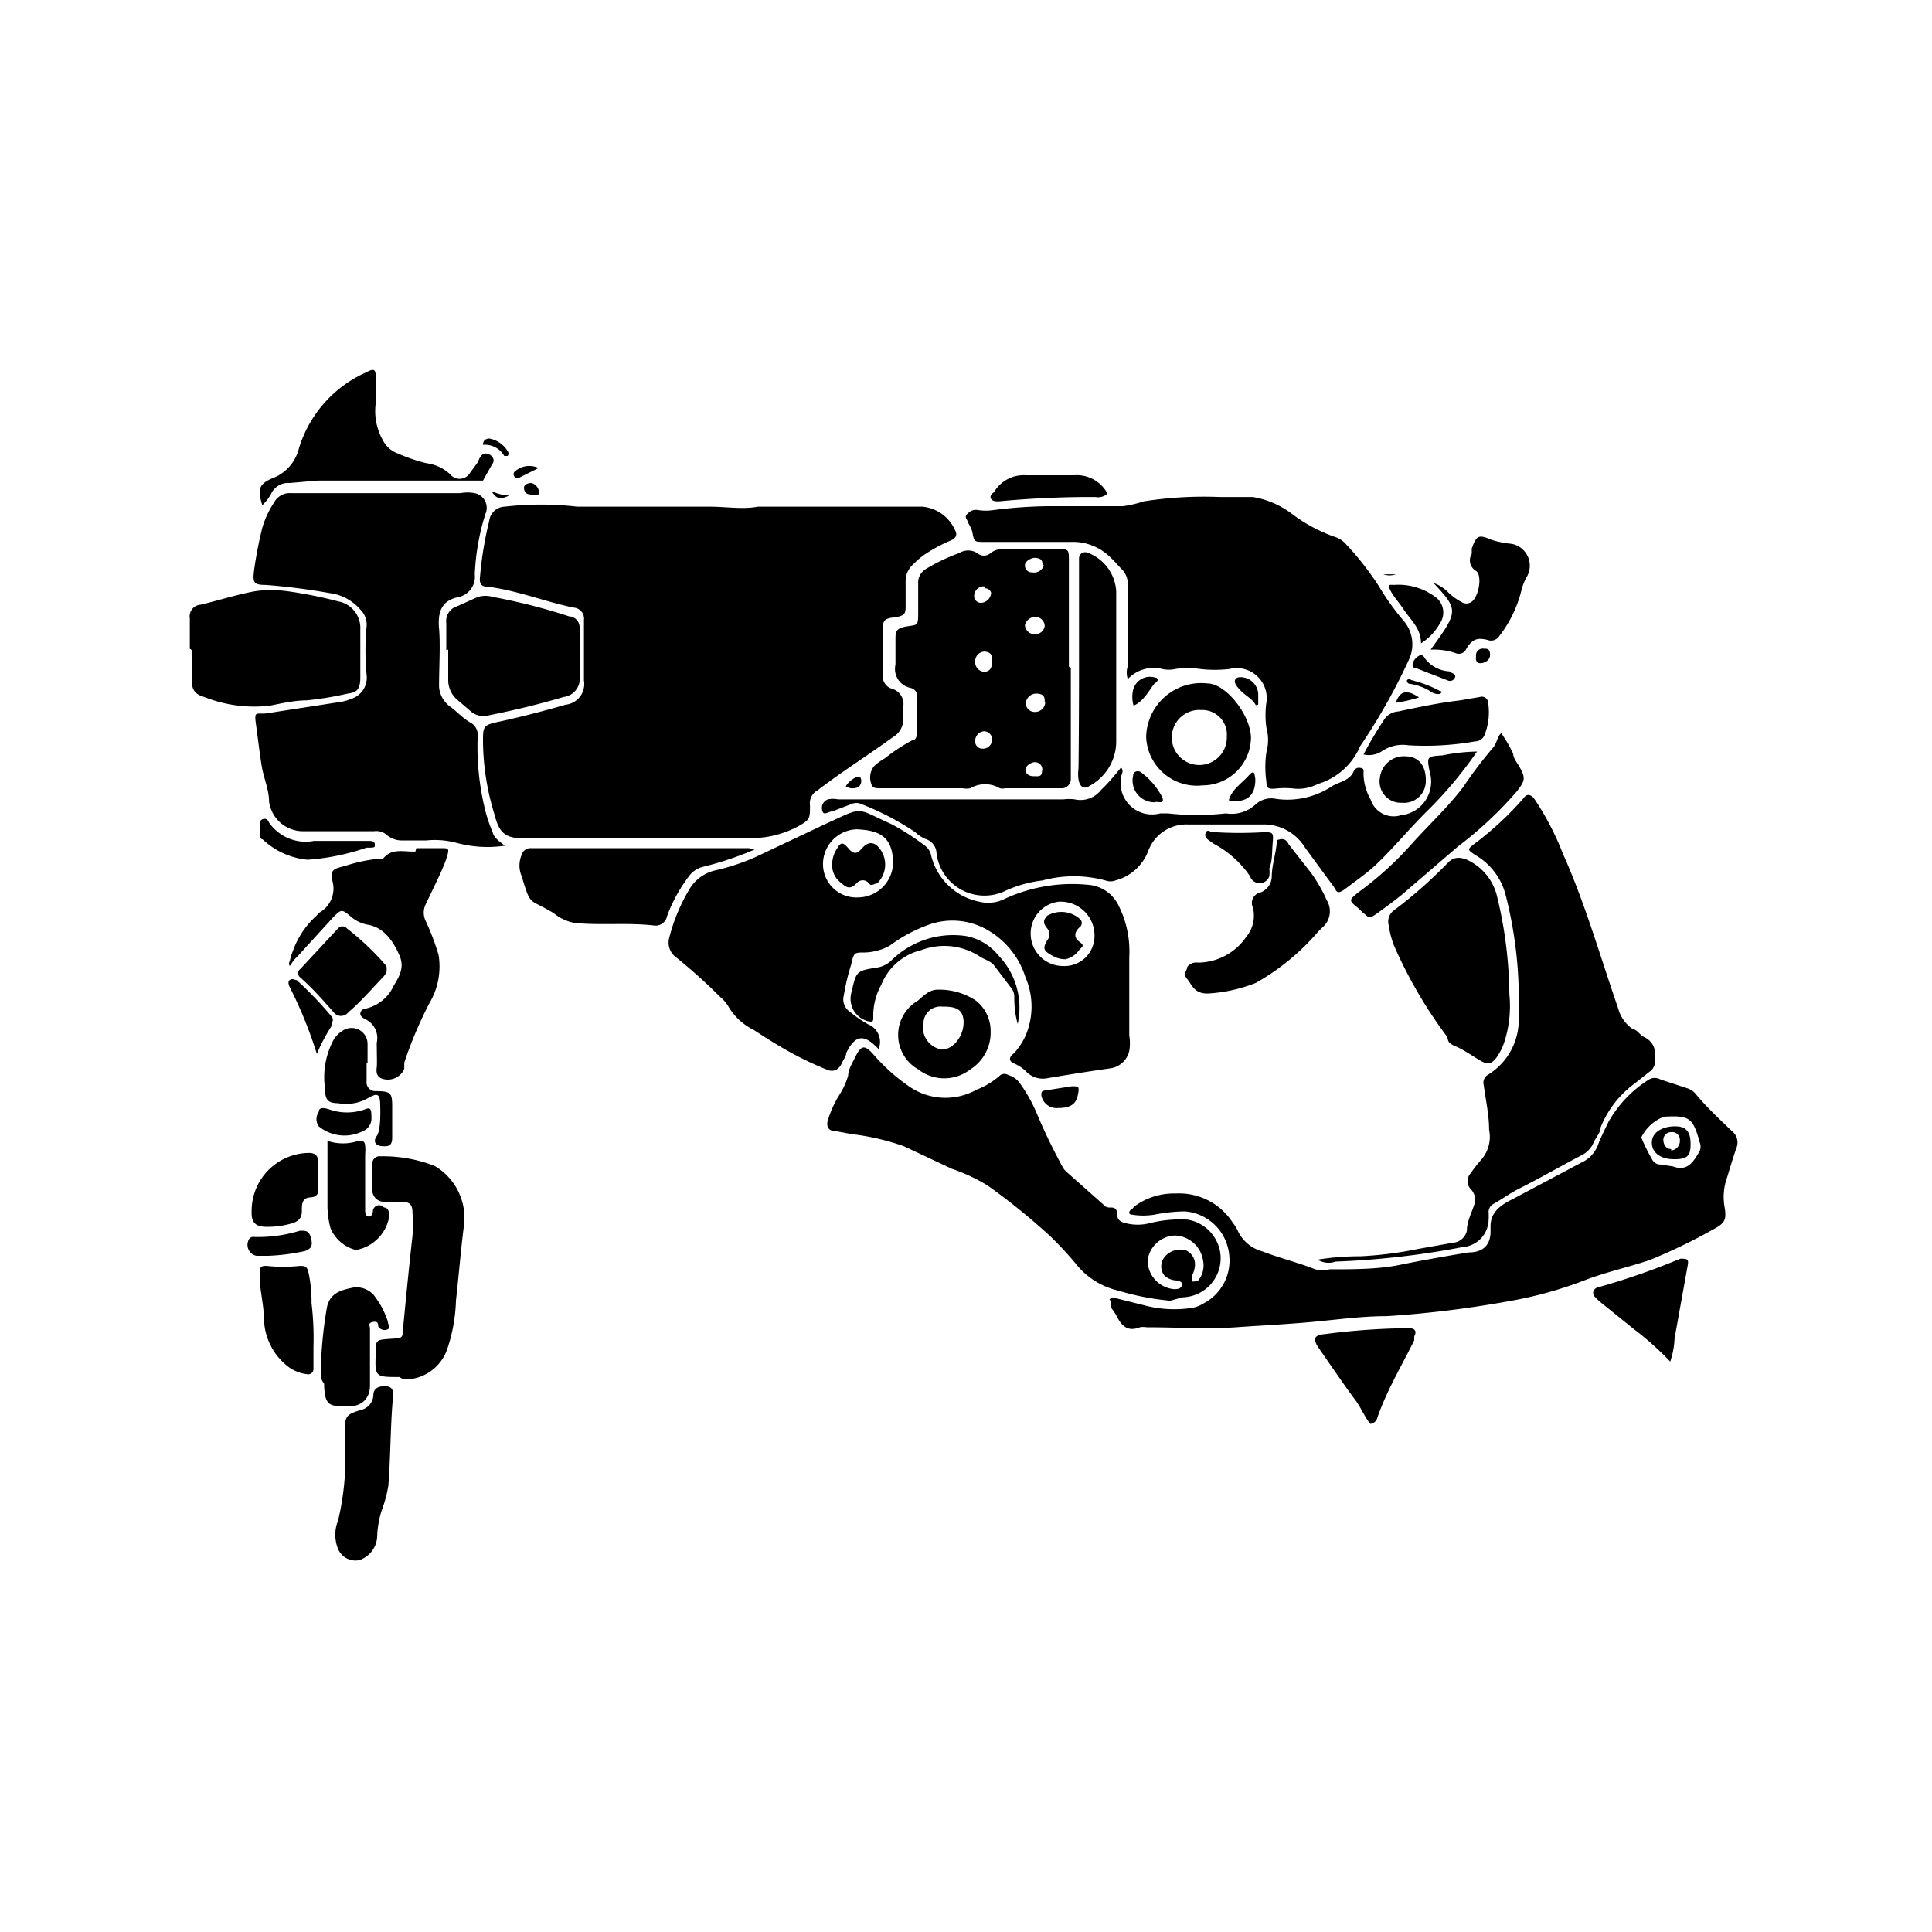 <svg xmlns="http://www.w3.org/2000/svg" class="HeroAbility-icon HeroAbility-icon--hoverState" viewBox="0 0 40 40" preserveAspectRatio="xMidYMid meet"><g id="_Group_3" data-name="&lt;Group&gt;"><g id="_Group_4" data-name="&lt;Group&gt;"><path id="_Path_6" data-name="&lt;Path&gt;" d="M13.37,17.36H10.89c-.41,0-.55-.09-.65-.49A5.26,5.26,0,0,1,10,15.36c0-.32,0-.35.34-.42.46-.1.92-.22,1.37-.35a.43.43,0,0,0,.38-.5q0-.63,0-1.25a.23.23,0,0,0-.21-.26c-.59-.12-1.15-.35-1.76-.43-.17,0-.2-.07-.18-.23a7.38,7.38,0,0,1,.19-1.14.33.33,0,0,1,.32-.29,6.53,6.53,0,0,1,1.5,0h.26c.83,0,1.66,0,2.48,0,.35,0,.69.06,1,0,.7,0,1.39,0,2.09,0l1.32,0a.82.82,0,0,1,.67.48c.07.12,0,.19-.11.23a3.22,3.22,0,0,0-.53.29,1.77,1.77,0,0,0-.23.2.46.46,0,0,0-.15.35c0,.16,0,.33,0,.49s0,.22-.23.25-.24.07-.24.27,0,.62,0,.93a.26.26,0,0,0,.19.28.33.33,0,0,1,.23.38,1.09,1.09,0,0,0,0,.21.43.43,0,0,1-.21.41c-.51.37-1.05.71-1.56,1.1a.31.31,0,0,0-.16.32c0,.26,0,.29-.23.42a2.05,2.05,0,0,1-1.09.25C14.83,17.34,14.1,17.36,13.37,17.36Z"/><path id="_Path_7" data-name="&lt;Path&gt;" d="M23.35,14.06a.42.42,0,0,1,0-.27c0-.56,0-1.11,0-1.67a.44.44,0,0,0-.14-.35c-.07-.07-.13-.15-.21-.22a1.1,1.1,0,0,0-.83-.33c-.59,0-1.19,0-1.79,0-.21,0-.21,0-.25-.21a.7.7,0,0,0-.09-.19c0-.06-.1-.12,0-.19a.22.22,0,0,1,.21-.07,1.05,1.05,0,0,0,.32,0,9.75,9.75,0,0,1,1.13-.08c.52,0,1,0,1.55,0a2.4,2.4,0,0,0,.43-.1,8,8,0,0,1,1.57-.09c.23,0,.45,0,.69,0a1.85,1.85,0,0,1,.81.35,3.23,3.23,0,0,0,.87.47.51.51,0,0,1,.25.16,6,6,0,0,1,.68.87,5.11,5.11,0,0,0,.5.7.75.75,0,0,1,.11.84,12.48,12.48,0,0,1-1,1.77l0,0a1.38,1.38,0,0,1-.87.78.91.91,0,0,1-.47.1,1.75,1.75,0,0,0-.44,0c-.11,0-.16,0-.16-.14a2.17,2.17,0,0,1,0-.62.94.94,0,0,0,0-.5,1.89,1.89,0,0,1,0-.53.62.62,0,0,0-.76-.69,2.63,2.63,0,0,1-.62,0,1.61,1.61,0,0,0-.5,0,.63.63,0,0,1-.28,0A.73.73,0,0,0,23.35,14.06Z"/><path id="_Path_8" data-name="&lt;Path&gt;" d="M10.45,17.51a2.46,2.46,0,0,1-1-.06,1.73,1.73,0,0,0-.62-.05H8.3A.47.47,0,0,1,8,17.28a.33.33,0,0,0-.26-.07H6.26a.71.71,0,0,1-.69-.62c0-.24-.11-.48-.15-.72s-.08-.58-.12-.87,0-.21.21-.23L7,14.54a1,1,0,0,0,.27-.07.46.46,0,0,0,.32-.5,5.42,5.42,0,0,1,0-1,.43.43,0,0,0-.13-.35,1,1,0,0,0-.63-.34,13.28,13.28,0,0,0-1.33-.17c-.25,0-.27-.05-.24-.3a8.45,8.45,0,0,1,.17-.88,1.93,1.93,0,0,1,.24-.52.37.37,0,0,1,.36-.2H9.53a.82.82,0,0,1,.3,0,.31.31,0,0,1,.22.43,4.82,4.82,0,0,0-.22,1.25.43.43,0,0,1-.33.47l0,0c-.36.07-.44.31-.41.65s0,.8,0,1.21a.56.56,0,0,0,.23.41c.14.1.26.24.42.33a.29.29,0,0,1,.15.29,5.42,5.42,0,0,0,.15,1.5,2.92,2.92,0,0,0,.16.48C10.23,17.36,10.35,17.42,10.45,17.51Z"/><path id="_Compound_Path_3" data-name="&lt;Compound Path&gt;" d="M18.19,21.72c-.3-.32-.48-.3-.67.08,0,.07-.06.14-.09.21s-.12.21-.3.14a7,7,0,0,1-.92-.45c-.21-.12-.41-.25-.61-.38a1.24,1.24,0,0,1-.53-.5.72.72,0,0,0-.15-.17,11.32,11.32,0,0,0-.91-.82.38.38,0,0,1-.15-.43,3.73,3.73,0,0,1,.42-1,.84.84,0,0,1,.53-.38,4.48,4.48,0,0,0,.82-.27l1.46-.69c.81-.37.6-.34,1.36,0a4.86,4.86,0,0,1,.7.45.33.33,0,0,1,.13.21,1.29,1.29,0,0,0,1,.95.76.76,0,0,0,.52-.06,3.34,3.34,0,0,1,1.74-.29.76.76,0,0,1,.62.43,2.12,2.12,0,0,1,.22,1.07c0,.54,0,1.08,0,1.62a.94.94,0,0,1,0,.32.47.47,0,0,1-.4.36c-.43.06-.86.13-1.28.2a.48.48,0,0,1-.45-.13.78.78,0,0,0-.25-.17c-.12-.05-.12-.13,0-.22a1.43,1.43,0,0,0,.23-.35,1.53,1.53,0,0,0,0-1.22,1.72,1.72,0,0,0-.83-1,1.45,1.45,0,0,0-1.21-.07,3.08,3.08,0,0,0-.77.42,1.13,1.13,0,0,1-.51.14c-.23,0-.23,0-.29.26a4.43,4.43,0,0,0-.15.63.31.31,0,0,0,.13.34,2.33,2.33,0,0,0,.38.26A.39.39,0,0,1,18.19,21.72Zm.3-3.84c0-.57-.3-.69-.75-.71a.72.72,0,0,0-.7.75.69.69,0,0,0,.73.66A.73.73,0,0,0,18.49,17.87Zm4.17,1.52a.7.7,0,0,0-.75-.73.66.66,0,0,0-.57.62A.67.67,0,0,0,22,20,.62.62,0,0,0,22.66,19.4Z"/><path id="_Compound_Path_4" data-name="&lt;Compound Path&gt;" d="M24.34,24.71a1.32,1.32,0,0,1,1.18.6,1,1,0,0,1,.12.2.79.79,0,0,0,.5.4c.36.14.74.23,1.09.37a.68.68,0,0,0,.3,0c.48,0,1,0,1.44-.09s1-.19,1.44-.26c.26,0,.44-.12.45-.41,0,0,0-.09,0-.13,0-.31.23-.45.47-.57l1.41-.75a.65.65,0,0,0,.35-.38c.06-.16.14-.31.21-.46a2.47,2.47,0,0,1,.84-.88.24.24,0,0,1,.24,0l.55.18a.36.36,0,0,1,.17.11c.23.28.5.53.76.78a.3.3,0,0,1,.09.35c-.07.2-.13.4-.19.6a1.2,1.2,0,0,0-.06.59c.06.32,0,.37-.26.51a11.43,11.43,0,0,1-1.29.62c-.45.15-.91.25-1.35.42a8.31,8.31,0,0,1-1.56.43,22.08,22.08,0,0,1-2.53.31c-.52,0-1,.07-1.55.12s-1,.07-1.57.11-1.24,0-1.85,0a.43.43,0,0,0-.14,0c-.23.09-.36,0-.47-.21S23,27.12,23,27s-.06-.08,0-.12.07,0,.11,0l.56.14a2.42,2.42,0,0,0,1,.06.63.63,0,0,0,.24-.09,1,1,0,0,0,.54-1,1,1,0,0,0-.92-.91,3.55,3.55,0,0,0-.64.07,1.45,1.45,0,0,1-.44,0c-.08,0-.11-.06,0-.13a.31.31,0,0,1,.09-.08A1.38,1.38,0,0,1,24.34,24.71Zm10.3-.56c.29.11.42-.09.55-.32a.23.23,0,0,0,0-.18c-.14-.51-.21-.56-.74-.53h0a.88.88,0,0,0-.47.43.08.08,0,0,0,0,0,4,4,0,0,0,.24.48.19.19,0,0,0,.16.08Z"/><path id="_Path_9" data-name="&lt;Path&gt;" d="M27.28,26.08a5.31,5.31,0,0,1,.88-.07,7.76,7.76,0,0,0,1.19-.15l.73-.13a.32.32,0,0,0,.29-.25c0-.19.1-.37.16-.56a.31.31,0,0,0-.08-.3.24.24,0,0,1,0-.33,2.79,2.79,0,0,1,.2-.26.72.72,0,0,0,.18-.64c0-.31-.07-.61-.11-.92a.19.19,0,0,1,.09-.22A1.34,1.34,0,0,0,31.44,21a8.68,8.68,0,0,0-.27-2.48,1.34,1.34,0,0,0-.63-.82c-.16-.11-.17-.11,0-.24a6.62,6.62,0,0,0,1-.93c.07-.1.14-.09.22,0a5.79,5.79,0,0,1,.6,1.15c.45,1,.77,2.12,1.14,3.19a.76.76,0,0,0,.31.44c.08,0,.14.12.23.16.24.12.25.33.22.55a.25.25,0,0,1-.11.17l-.29.23a2.1,2.1,0,0,0-.72.92c0,.1-.09.2-.14.3a.51.51,0,0,1-.24.27c-.44.23-.87.48-1.31.7-.18.09-.34.21-.52.31a.19.19,0,0,0-.11.18,1.14,1.14,0,0,1,0,.16.58.58,0,0,1-.54.56,17.23,17.23,0,0,1-2.63.3A.43.43,0,0,1,27.28,26.08Z"/><path id="_Compound_Path_5" data-name="&lt;Compound Path&gt;" d="M22.17,13.84q0,1.06,0,2.11c0,.06,0,.12,0,.19s-.07.19-.2.18c-.39,0-.77,0-1.16,0a.23.23,0,0,1-.11,0,.6.6,0,0,0-.61,0,.41.41,0,0,1-.16,0H18.21c-.07,0-.15,0-.17-.09a.37.37,0,0,1,.06-.37,1.11,1.11,0,0,1,.22-.16,3.66,3.66,0,0,1,.58-.38c.08,0,.08-.11.09-.18a5.3,5.3,0,0,1,0-.69.18.18,0,0,0-.15-.21.4.4,0,0,1-.3-.48c0-.17,0-.34,0-.51s0-.24.23-.28.24,0,.24-.3,0-.39,0-.58a.33.33,0,0,1,.16-.31,3.82,3.82,0,0,1,.69-.33.35.35,0,0,1,.37,0,.21.21,0,0,0,.28,0,.38.38,0,0,1,.26-.08h1.14c.21,0,.22,0,.22.23q0,1.1,0,2.2Zm-.54.7c0-.09,0-.17-.16-.18a.22.22,0,0,0-.23.18.18.18,0,0,0,.18.2A.21.21,0,0,0,21.64,14.55Zm-1.09-.85c0-.1,0-.19-.16-.2a.2.2,0,0,0-.19.21.2.2,0,0,0,.19.21C20.51,13.9,20.54,13.81,20.54,13.69Zm.9-.92a.23.23,0,0,0-.22.17.2.2,0,0,0,.19.19.2.2,0,0,0,.22-.17A.2.2,0,0,0,21.44,12.77Zm-1.06,2.37a.2.2,0,0,0-.19.19.15.15,0,0,0,.15.17.19.19,0,0,0,.2-.17A.17.17,0,0,0,20.38,15.14Zm0-3a.2.2,0,0,0-.21.18.14.14,0,0,0,.15.16.22.22,0,0,0,.2-.21A.13.13,0,0,0,20.4,12.18Zm1.2-.48c0-.08-.06-.1-.14-.11s-.23.07-.22.16a.14.14,0,0,0,.15.14A.21.21,0,0,0,21.61,11.71Zm0,4.27a.15.15,0,0,0-.15-.15c-.09,0-.2.08-.2.16s.08.13.16.13S21.56,16.09,21.57,16Z"/><path id="_Path_10" data-name="&lt;Path&gt;" d="M30.58,15.56a8.45,8.45,0,0,1-1,1.2c-.38.37-.71.78-1.09,1.14-.19.18-.41.33-.62.49s-.19.05-.27-.05l-.58-.79a1,1,0,0,0-.89-.48c-.51,0-1,0-1.53,0a.84.84,0,0,0-.82.53,1,1,0,0,1-.69.63.29.29,0,0,1-.2,0,2.49,2.49,0,0,0-1.31,0,2.53,2.53,0,0,0-.8.23,1,1,0,0,1-1.39-.79.32.32,0,0,0-.23-.3.72.72,0,0,1-.21-.14,5.76,5.76,0,0,0-1.11-.58.25.25,0,0,0-.22,0l-.39.15c-.08,0-.17.09-.2,0a.19.19,0,0,1,.11-.25.52.52,0,0,1,.21,0h4.67a.93.93,0,0,1,.23,0,.54.54,0,0,0,.55-.2c.15-.14.28-.3.41-.46.07.08,0,.14,0,.21a.65.65,0,0,0,.81.74c.05,0,.11,0,.16,0a5.28,5.28,0,0,0,1.2,0,.73.73,0,0,0,.61-.18.48.48,0,0,1,.43-.12,1.67,1.67,0,0,0,1.17-.27c.16-.09.36-.11.44-.31a.12.12,0,0,1,.14-.06c.08,0,.06.08.06.13a1.14,1.14,0,0,0,.15.53.5.5,0,0,0,.62.32.7.7,0,0,0,.6-.9c-.06-.32-.06-.32.26-.34A4,4,0,0,1,30.58,15.56Z"/><path id="_Compound_Path_6" data-name="&lt;Compound Path&gt;" d="M24.23,26.93a5.32,5.32,0,0,1-1.08-.21,1.56,1.56,0,0,1-.88-.56,7.64,7.64,0,0,0-.52-.56,13.37,13.37,0,0,0-1.31-1.06,3.68,3.68,0,0,0-.73-.34l-1-.47a5,5,0,0,0-1.08-.25l-.32-.06c-.18,0-.22-.12-.15-.29a2.21,2.21,0,0,1,.23-.48,1.55,1.55,0,0,0,.17-.38c0-.12.08-.25.14-.37.13-.27.2-.28.4-.05a3.9,3.9,0,0,0,.69.62,1.32,1.32,0,0,0,1.43.09,1.59,1.59,0,0,0,.49-.3.15.15,0,0,1,.17,0,.43.43,0,0,1,.23.16,3.12,3.12,0,0,1,.35.62A12,12,0,0,0,22,24.16a.35.35,0,0,0,.09.11l.8.71A.2.2,0,0,0,23,25c.1,0,.13.05.13.15s.07.15.16.17a1,1,0,0,0,.53,0,2.64,2.64,0,0,1,.76-.07.82.82,0,0,1,.68.66.81.81,0,0,1-.78.95Zm-.47-.83a.6.6,0,0,0,.54.59c.07,0,.15,0,.17-.08s-.07-.09-.12-.1a.38.38,0,0,1-.25-.11.31.31,0,0,1,0-.36.42.42,0,0,1,.46-.15.32.32,0,0,1,.18.32.55.55,0,0,1-.06.2s0,.08,0,.11.09,0,.12,0a.49.49,0,0,0,.11-.41.61.61,0,0,0-.58-.53A.59.59,0,0,0,23.76,26.1Z"/><path id="_Path_11" data-name="&lt;Path&gt;" d="M3.93,13.43c0-.21,0-.42,0-.63a.24.24,0,0,1,.22-.28c.38-.09.75-.21,1.13-.28a2.44,2.44,0,0,1,.67,0A9,9,0,0,1,7,12.45a.56.56,0,0,1,.46.58c0,.32,0,.65,0,1s-.17.3-.35.35a6.78,6.78,0,0,1-.76.12c-.25,0-.51.06-.76.11a2.79,2.79,0,0,1-1.36-.18c-.22-.06-.27-.18-.26-.41s0-.37,0-.56Z"/><path id="_Path_12" data-name="&lt;Path&gt;" d="M31.25,20.59a2.41,2.41,0,0,1-.11,1,1.24,1.24,0,0,1-.16.31c-.08.1-.15.16-.31.07s-.35-.23-.54-.31-.13-.13-.18-.21a9.46,9.46,0,0,1-1.1-1.9,2.1,2.1,0,0,1-.1-.4.29.29,0,0,1,.12-.31c.4-.3.77-.63,1.13-1,.1-.09.24-.12.45,0a1.12,1.12,0,0,1,.55.74A8.9,8.9,0,0,1,31.25,20.59Z"/><path id="_Path_13" data-name="&lt;Path&gt;" d="M8.62,17.56l.5,0c.18,0,.19,0,.12.22s-.28.63-.43.95a.39.39,0,0,0,0,.33,5.17,5.17,0,0,1,.27.71,1.48,1.48,0,0,1-.19,1,8.54,8.54,0,0,0-.52,1.23l0,.13a.37.37,0,0,1-.49.19c-.09-.05-.09-.14-.08-.22s0-.34,0-.51a.43.43,0,0,0-.24-.49s-.11-.05-.1-.12.06-.09.12-.1a.84.84,0,0,0,.57-.47c.12-.2.23-.38.12-.63s-.29-.56-.63-.63A.76.76,0,0,1,7.29,19c-.22-.19-.22-.18-.4,0l-.72.79-.08.08S6,20,6,20a.09.09,0,0,1,0-.1,1.09,1.09,0,0,1,.06-.2,1.8,1.8,0,0,1,.48-.73l.08-.08a.57.57,0,0,0,.27-.62c-.06-.26,0-.28.25-.34a3.2,3.2,0,0,1,.7-.15.12.12,0,0,0,.09,0c.18-.23.43-.14.67-.15Z"/><path id="_Path_14" data-name="&lt;Path&gt;" d="M9.24,13.46c0-.19,0-.37,0-.56a.32.32,0,0,1,.23-.35l.42-.19a.55.55,0,0,1,.32,0,12.14,12.14,0,0,1,1.57.4A.23.23,0,0,1,12,13c0,.34,0,.68,0,1a.38.38,0,0,1-.33.43c-.51.15-1,.27-1.55.38a.4.4,0,0,1-.37-.08l-.28-.24a.53.53,0,0,1-.19-.41q0-.31,0-.63Z"/><path id="_Path_15" data-name="&lt;Path&gt;" d="M8.27,28.51c-.51,0-.51,0-.49-.51,0-.25,0-.26.29-.28s.26,0,.28-.27c.06-.62.12-1.24.19-1.86a2.6,2.6,0,0,0,0-.48c0-.18-.06-.23-.25-.23a1.51,1.51,0,0,1-.37,0,.24.24,0,0,1-.21-.26c0-.17,0-.34,0-.51a.15.15,0,0,1,.17-.17A2.94,2.94,0,0,1,9,24.14a1.25,1.25,0,0,1,.61,1.2c-.07.53-.11,1.06-.17,1.59a3.43,3.43,0,0,1-.18,1,.93.93,0,0,1-.91.63Z"/><path id="_Path_16" data-name="&lt;Path&gt;" d="M15.62,17.59a6.74,6.74,0,0,1-1.08.36.52.52,0,0,0-.29.21,3.15,3.15,0,0,0-.44.81.24.24,0,0,1-.28.19c-.54-.06-1.08,0-1.62-.05a.92.92,0,0,1-.44-.2c-.54-.33-.47-.12-.67-.77a.56.56,0,0,1,0-.44.19.19,0,0,1,.19-.14h4.46A.39.39,0,0,1,15.62,17.59Z"/><path id="_Path_17" data-name="&lt;Path&gt;" d="M5.43,10.46c-.1-.33-.07-.43.19-.55a.89.89,0,0,0,.57-.63A2.53,2.53,0,0,1,7.58,7.71c.17-.09.2-.07.2.12a2.7,2.7,0,0,1,0,.51,1.23,1.23,0,0,0,.15.78.56.56,0,0,0,.31.27,3.45,3.45,0,0,0,.59.2.89.89,0,0,1,.49.23.25.25,0,0,0,.39,0l.19-.26A.3.3,0,0,1,10,9.4a.16.16,0,0,1,.19.06.11.11,0,0,1,0,.15L10,9.95s-.08,0-.12,0c-1.1,0-2.2,0-3.3,0L6,10a.39.39,0,0,0-.38.21A.93.93,0,0,1,5.43,10.46Z"/><path id="_Path_18" data-name="&lt;Path&gt;" d="M25,20.57c-.28,0-.32-.18-.42-.3s0-.17,0-.25a.23.23,0,0,1,.22-.09,1.22,1.22,0,0,0,1-.53.69.69,0,0,0,.14-.61.22.22,0,0,1,.15-.31.36.36,0,0,0,.24-.32c0-.2.06-.4.09-.6s0-.16.07-.18.15,0,.19.1l.47.6a3.19,3.19,0,0,1,.32.56.44.44,0,0,1-.1.57l-.08.08A4.79,4.79,0,0,1,26,20.35,3.18,3.18,0,0,1,25,20.57Z"/><path id="_Path_19" data-name="&lt;Path&gt;" d="M22.34,13.86q0-1,0-2.09c0-.07,0-.14,0-.21s.06-.15.17-.12a.91.91,0,0,1,.6.8c0,1,0,2.09,0,3.14a1.05,1.05,0,0,1-.55.89c-.13.09-.21,0-.23-.13s0-.19,0-.28Q22.34,14.86,22.34,13.86Z"/><path id="_Path_20" data-name="&lt;Path&gt;" d="M31.08,15.18a2.54,2.54,0,0,1,.25.43c0,.08.07.17.12.25.14.25.13.3-.05.53a8,8,0,0,1-1.22,1.14l-1,.86c-.2.18-.42.34-.64.5s-.18.11-.33,0l-.08-.08c-.21-.17-.21-.17,0-.34a6.93,6.93,0,0,0,1.1-1c.35-.39.74-.75,1.06-1.17a9.06,9.06,0,0,1,.63-.83C31,15.36,31,15.25,31.08,15.18Z"/><path id="_Path_21" data-name="&lt;Path&gt;" d="M7.14,29.82s0-.08,0-.12c0-.37,0-.41.34-.51a.33.33,0,0,0,.25-.3c0-.15.11-.19.24-.19s.18.07.17.19c-.06.62-.05,1.25-.1,1.87a2.53,2.53,0,0,1-.13.49,2,2,0,0,0-.1.54.54.54,0,0,1-.37.51A.39.39,0,0,1,7,32.07a.78.78,0,0,1,0-.59A5.61,5.61,0,0,0,7.14,29.82Z"/><path id="_Path_22" data-name="&lt;Path&gt;" d="M29.62,13.45c.58-.8.58-.82.06-1.38a.79.79,0,0,1,.31.2,1.23,1.23,0,0,0,.28.2.18.18,0,0,0,.18,0c.16-.08.25-.55.11-.65a.25.25,0,0,1-.09-.35,1.06,1.06,0,0,0,0-.11c.1-.28.14-.3.42-.18a2.17,2.17,0,0,0,.41.08.46.46,0,0,1,.3.7,1.17,1.17,0,0,0-.11.3,2.54,2.54,0,0,1-.45.91.2.2,0,0,1-.24.08c-.23-.06-.33,0-.44.18a.17.17,0,0,1-.23.09A1.41,1.41,0,0,0,29.62,13.45Z"/><path id="_Compound_Path_7" data-name="&lt;Compound Path&gt;" d="M23.73,15.25A1.14,1.14,0,0,1,25,14.15c.37,0,.88.63.9,1.11a1,1,0,0,1-1,1A1.05,1.05,0,0,1,23.73,15.25Zm1.14-.55a.57.57,0,1,0,.53.55A.51.51,0,0,0,24.87,14.7Z"/><path id="_Path_23" data-name="&lt;Path&gt;" d="M6.64,28.46a8.73,8.73,0,0,1,.13-1.4c.07-.3.3-.35.53-.4a.47.47,0,0,1,.48.21,1.69,1.69,0,0,1,.25.49c0,.06.06.13,0,.16a.15.15,0,0,1-.2-.06l0,0c0-.05,0-.11-.11-.09s-.06.08-.06.14,0,.34,0,.51,0,.45,0,.67-.13.44-.48.43-.46,0-.47-.47C6.64,28.55,6.64,28.5,6.64,28.46Z"/><path id="_Path_24" data-name="&lt;Path&gt;" d="M28.37,29.48c-.12-.15-.19-.33-.3-.48-.26-.35-.51-.72-.76-1.08-.14-.2-.11-.28.13-.3a14.28,14.28,0,0,1,1.62-.12h.12c.11,0,.16.06.1.17l0,.08c-.26.53-.55,1-.76,1.59A.17.17,0,0,1,28.37,29.48Z"/><path id="_Compound_Path_8" data-name="&lt;Compound Path&gt;" d="M20.51,21.35a.9.9,0,0,1-.42.79.88.88,0,0,1-1.08,0A.82.82,0,0,1,19,20.72c.12-.1.24-.24.44-.23a1.36,1.36,0,0,1,.77.23A.8.8,0,0,1,20.51,21.35Zm-1.4-.14a.47.47,0,0,0,.39.52c.24,0,.46-.29.45-.58s-.21-.31-.45-.31A.35.35,0,0,0,19.12,21.21Z"/><path id="_Path_25" data-name="&lt;Path&gt;" d="M34.58,28.19a6.34,6.34,0,0,0-.75-.67l-.72-.58-.1-.1c-.06-.08,0-.16.05-.18a14.94,14.94,0,0,0,1.73-.6c.14,0,.18,0,.15.15-.09.5-.18,1-.27,1.5A1.67,1.67,0,0,1,34.58,28.19Z"/><path id="_Path_26" data-name="&lt;Path&gt;" d="M6.49,27.89l0,.46a.11.11,0,0,1-.14.1A.8.8,0,0,1,6,28.32a1.28,1.28,0,0,1-.53-.93c0-.28-.06-.55-.09-.83a1.62,1.62,0,0,1,0-.21c0-.09,0-.15.15-.14a3.19,3.19,0,0,0,.67,0c.11,0,.16,0,.19.15a2.87,2.87,0,0,1,.06.62A6.08,6.08,0,0,1,6.49,27.89Z"/><path id="_Path_27" data-name="&lt;Path&gt;" d="M6.78,23.62a1,1,0,0,0,.64,0c.09,0,.13,0,.14.1s0,.14,0,.21c0,.37,0,.74,0,1.11,0,.05,0,.12.05.14s.09,0,.11-.09A.13.13,0,0,1,7.95,25c.09,0,.11.1.11.18a.85.85,0,0,1-.69.7.77.77,0,0,1-.53-.46A2,2,0,0,1,6.78,25C6.78,24.55,6.78,24.1,6.78,23.62Z"/><path id="_Path_28" data-name="&lt;Path&gt;" d="M28.23,15.62a8.43,8.43,0,0,1,.44-.74.38.38,0,0,1,.28-.15c.42-.09.85-.18,1.28-.23l.41-.07a.13.13,0,0,1,.17.12,1.27,1.27,0,0,1-.08.68.21.21,0,0,1-.19.12,5.93,5.93,0,0,1-1.38.08.77.77,0,0,0-.53.11A.49.49,0,0,1,28.23,15.62Z"/><path id="_Path_29" data-name="&lt;Path&gt;" d="M8,20.13a.46.46,0,0,1-.06.09c-.24.25-.47.52-.73.74a.19.19,0,0,1-.3,0c-.22-.25-.44-.5-.69-.72a.11.11,0,0,1,0-.18L7,19.22a.12.12,0,0,1,.18,0A5.58,5.58,0,0,1,8,20,.36.36,0,0,1,8,20.13Z"/><path id="_Path_30" data-name="&lt;Path&gt;" d="M7.59,22c0,.13,0,.26,0,.39a.18.18,0,0,0,.18.2c.37,0,.35.05.35.45,0,.17,0,.34,0,.51s-.07.19-.21.18-.19-.1-.11-.21.08-.46.07-.69-.11-.17-.26-.09a.91.91,0,0,1-.61.1c-.22,0-.27-.08-.27-.3a1.65,1.65,0,0,1,.17-1,.56.56,0,0,1,.21-.21.33.33,0,0,1,.5.28c0,.13,0,.26,0,.39Z"/><path id="_Path_31" data-name="&lt;Path&gt;" d="M6.59,24.35c0,.08,0,.17,0,.25s0,.18-.16.19-.18.11-.18.24,0,.25-.25.31a1.77,1.77,0,0,1-.48.06c-.23,0-.32-.09-.31-.32a1.2,1.2,0,0,1,1.18-1.21c.14,0,.2.06.2.2S6.59,24.25,6.59,24.35Z"/><path id="_Path_32" data-name="&lt;Path&gt;" d="M21.07,21.2a2,2,0,0,1-.07-.55.29.29,0,0,0-.06-.19L20.59,20c-.08-.11-.21-.13-.31-.2a1.34,1.34,0,0,0-1.2-.13,1.19,1.19,0,0,0-.83.71,1.33,1.33,0,0,0-.17.68c0,.08,0,.11-.12.08a.48.48,0,0,1-.33-.6v0c.1-.44.1-.44.54-.51a.54.54,0,0,0,.28-.14A1.82,1.82,0,0,1,20,19.38a1.13,1.13,0,0,1,.67.4A1.56,1.56,0,0,1,21.07,21.2Z"/><path id="_Path_33" data-name="&lt;Path&gt;" d="M22.93,10.22a.29.29,0,0,1-.25.07,19.93,19.93,0,0,0-2,.09c-.06,0-.13,0-.16-.05s0-.1.06-.14a.71.71,0,0,1,.66-.35h1A.72.72,0,0,1,22.93,10.22Z"/><path id="_Path_34" data-name="&lt;Path&gt;" d="M25.16,17.23a8.38,8.38,0,0,0,1,0c.19,0,.21,0,.19.22s0,.35-.07.53a.62.62,0,0,1,0,.16.21.21,0,0,1-.4,0,2.11,2.11,0,0,0-.75-.67l0,0c-.07-.06-.21-.11-.17-.22S25.06,17.25,25.16,17.23Z"/><path id="_Path_35" data-name="&lt;Path&gt;" d="M5.38,17.17s0,0,0-.07,0-.12.06-.14.1,0,.13.07a.92.92,0,0,0,.93.38c.32,0,.65,0,1,0h.16s.1,0,.1.07,0,.06-.08.07l-.09,0a4.76,4.76,0,0,1-1.22.25,1.56,1.56,0,0,1-.93-.42C5.35,17.36,5.38,17.25,5.38,17.17Z"/><path id="_Path_36" data-name="&lt;Path&gt;" d="M29.52,16.15a.45.45,0,0,1-.49.47.44.44,0,0,1-.46-.52.5.5,0,0,1,.55-.44C29.37,15.67,29.52,15.85,29.52,16.15Z"/><path id="_Path_37" data-name="&lt;Path&gt;" d="M29.42,13.32c0-.31-.21-.48-.35-.69s-.2-.25-.28-.4,0-.12.07-.12a1.27,1.27,0,0,1,.83.23.4.4,0,0,1,.12.57A1.17,1.17,0,0,1,29.42,13.32Z"/><path id="_Path_38" data-name="&lt;Path&gt;" d="M6.56,21.82A8.84,8.84,0,0,0,6,20.44s-.06-.11,0-.15.1,0,.14,0a7.42,7.42,0,0,1,.72.75c.07.07,0,.14,0,.21A3.68,3.68,0,0,0,6.56,21.82Z"/><path id="_Path_39" data-name="&lt;Path&gt;" d="M5.55,26l-.24,0a.23.23,0,0,1-.17-.31.11.11,0,0,1,.13-.08,2.93,2.93,0,0,0,.94-.13c.13,0,.19,0,.23.16s0,.21-.12.26A4.23,4.23,0,0,1,5.55,26Z"/><path id="_Path_40" data-name="&lt;Path&gt;" d="M7.69,23.14a.28.28,0,0,1-.18.28.84.84,0,0,1-.91-.1.26.26,0,0,1,0-.3c0-.11.13-.08.22-.05a1.11,1.11,0,0,0,.73,0C7.67,22.92,7.69,22.95,7.69,23.14Z"/><path id="_Path_41" data-name="&lt;Path&gt;" d="M21.91,22.94a.32.32,0,0,1-.35-.26c0-.06,0-.09.06-.1l.57-.09c.14,0,.16,0,.13.16S22.22,22.94,21.91,22.94Z"/><path id="_Path_42" data-name="&lt;Path&gt;" d="M23.91,16.61a.45.45,0,0,1-.45-.55c0-.09.11-.13.19-.05a1.49,1.49,0,0,1,.41.49C24.13,16.67,23.95,16.58,23.91,16.61Z"/><path id="_Path_43" data-name="&lt;Path&gt;" d="M25.44,16.57c.07-.24.27-.35.41-.51s.12,0,.14.06C26,16.46,25.82,16.64,25.44,16.57Z"/><path id="_Path_44" data-name="&lt;Path&gt;" d="M23.47,14.61a.62.62,0,0,1,0-.36.36.36,0,0,1,.45-.22c.06,0,.07.07,0,.11S23.71,14.51,23.47,14.61Z"/><path id="_Path_45" data-name="&lt;Path&gt;" d="M30.13,14a.11.11,0,0,1-.15.09l-.67-.26c-.1,0-.07-.13,0-.2s.14-.1.19,0a.68.68,0,0,0,.51.27C30.05,13.94,30.12,13.94,30.13,14Z"/><path id="_Path_46" data-name="&lt;Path&gt;" d="M26,14.6c-.07-.13-.2-.19-.29-.28a.68.68,0,0,1-.12-.14c-.06-.1,0-.16.09-.16a.37.37,0,0,1,.37.34c0,.08,0,.15,0,.23Z"/><path id="_Path_47" data-name="&lt;Path&gt;" d="M29.85,14.32a.07.07,0,0,1-.07.05.27.27,0,0,1-.17-.06,1.1,1.1,0,0,0-.41-.15s-.08,0-.07-.08a.07.07,0,0,1,.09,0,2.53,2.53,0,0,1,.6.23S29.84,14.31,29.85,14.32Z"/><path id="_Path_48" data-name="&lt;Path&gt;" d="M11.05,10.24c-.1,0-.18,0-.2-.12S11,10,11,10a.21.21,0,0,1,.16.2C11.19,10.25,11.11,10.24,11.05,10.24Z"/><path id="_Path_49" data-name="&lt;Path&gt;" d="M10,9.21c0-.1.07-.13.13-.13a.56.56,0,0,1,.38.26.08.08,0,0,1,0,.1s-.06,0-.07,0A.46.46,0,0,0,10,9.21Z"/><path id="_Path_50" data-name="&lt;Path&gt;" d="M30.72,13.43c.07,0,.13,0,.13.13s-.15.18-.22.17-.08-.08-.07-.14A.14.14,0,0,1,30.72,13.43Z"/><path id="_Path_51" data-name="&lt;Path&gt;" d="M11.15,9.69l-.4.2a.08.08,0,0,1-.1-.12A.45.45,0,0,1,11.15,9.69Z"/><path id="_Path_52" data-name="&lt;Path&gt;" d="M28.9,14.55c.08-.25.23-.28.48-.11A3.26,3.26,0,0,1,28.9,14.55Z"/><path id="_Path_53" data-name="&lt;Path&gt;" d="M17.51,16.28a.49.49,0,0,1,.18-.17s.1-.07.13,0,0,.16-.06.19A.27.27,0,0,1,17.51,16.28Z"/><path id="_Path_54" data-name="&lt;Path&gt;" d="M10.54,10.26c-.13.06-.25.11-.36-.09A1,1,0,0,0,10.54,10.26Z"/><path id="_Path_55" data-name="&lt;Path&gt;" d="M28.9,11.89a.39.39,0,0,1-.26,0Z"/><path id="_Path_56" data-name="&lt;Path&gt;" d="M17.23,17.88a.58.58,0,0,1,.1-.31c.08-.14.12-.14.24,0s.19.09.27,0,.19-.17.32-.06a.54.54,0,0,1,0,.78c-.06,0-.12.07-.17,0s-.17-.1-.26,0-.18.12-.3,0A.45.45,0,0,1,17.23,17.88Z"/><path id="_Path_57" data-name="&lt;Path&gt;" d="M22.06,19.86a.54.54,0,0,1-.3-.09c-.16-.09-.17-.14-.08-.3a.19.19,0,0,0,0-.25c-.09-.11-.08-.17,0-.26a.58.58,0,0,1,.67.06.11.11,0,0,1,0,.18c-.12.11-.11.22,0,.3s.06.1,0,.16A.47.47,0,0,1,22.06,19.86Z"/><path id="_Compound_Path_9" data-name="&lt;Compound Path&gt;" d="M34.66,24c-.3,0-.47-.15-.46-.36s.24-.33.51-.32.3.21.29.43S34.87,24,34.66,24Zm-.06-.18a.2.2,0,0,0,.18-.21.16.16,0,0,0-.18-.17.16.16,0,0,0-.16.19C34.45,23.71,34.5,23.79,34.6,23.79Z"/></g></g></svg>